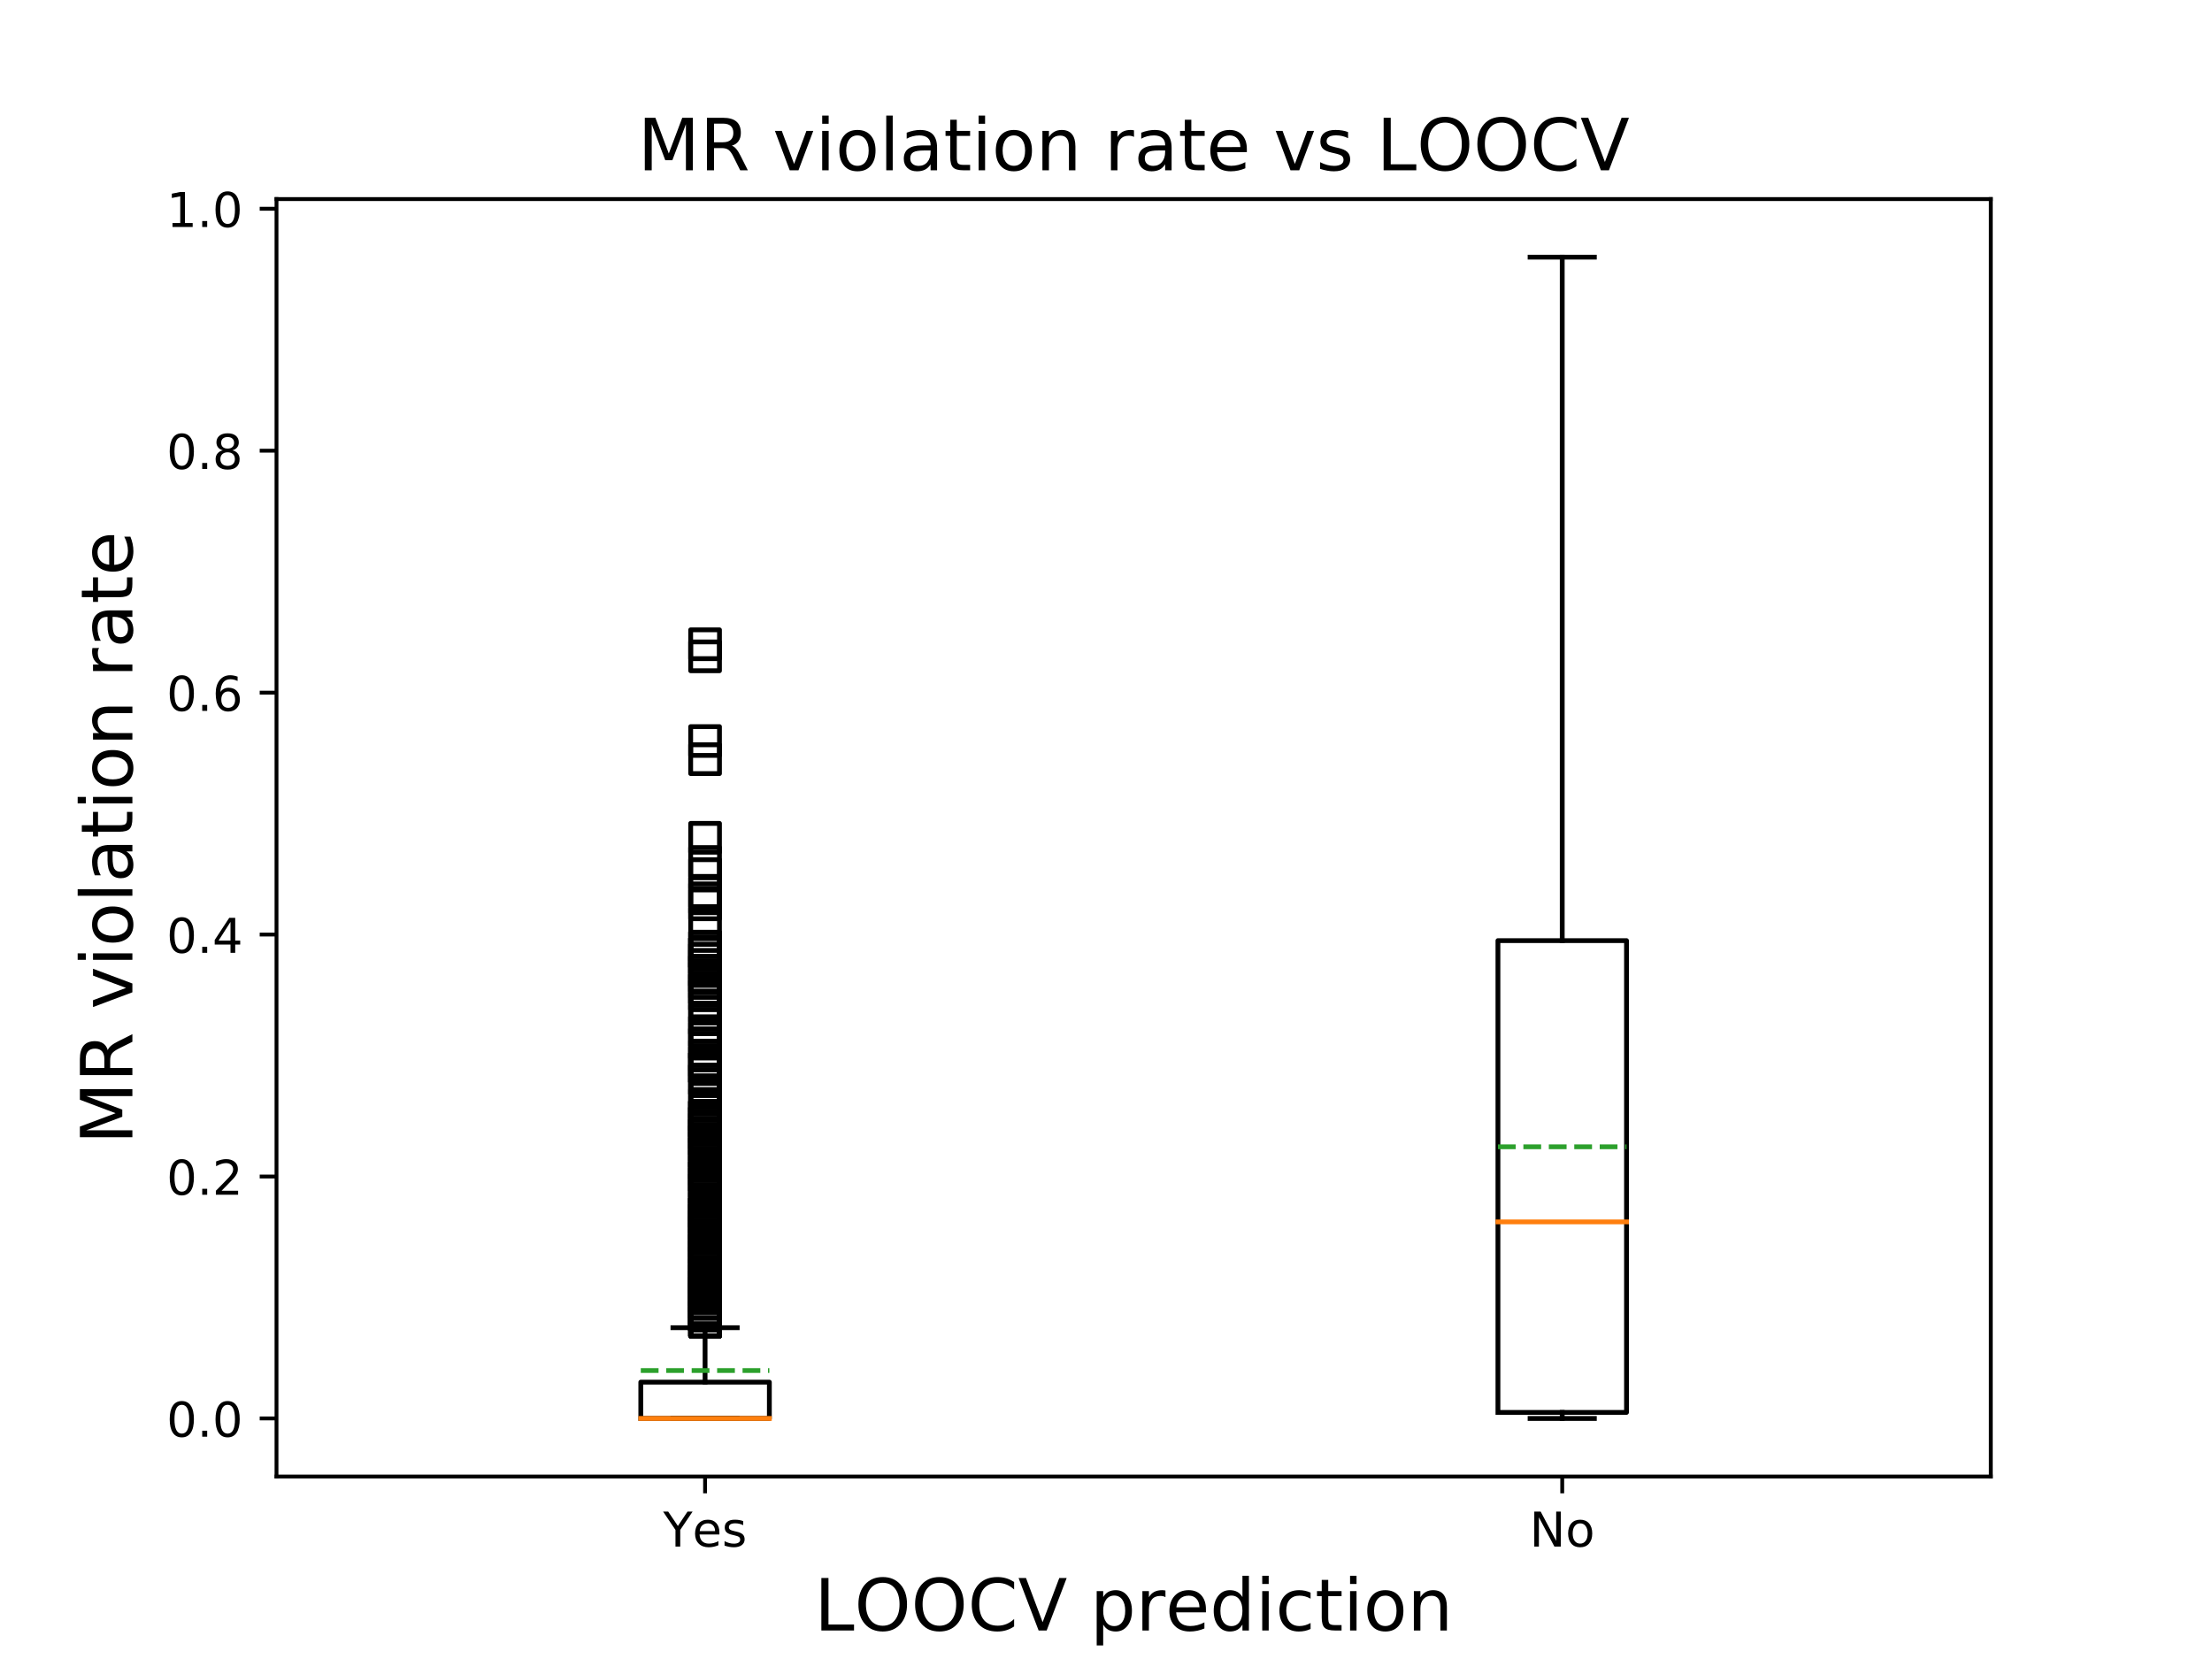 <?xml version="1.0" encoding="utf-8" standalone="no"?>
<!DOCTYPE svg PUBLIC "-//W3C//DTD SVG 1.1//EN"
  "http://www.w3.org/Graphics/SVG/1.1/DTD/svg11.dtd">
<!-- Created with matplotlib (https://matplotlib.org/) -->
<svg height="345.6pt" version="1.1" viewBox="0 0 460.8 345.6" width="460.8pt" xmlns="http://www.w3.org/2000/svg" xmlns:xlink="http://www.w3.org/1999/xlink">
 <defs>
  <style type="text/css">
*{stroke-linecap:butt;stroke-linejoin:round;}
  </style>
 </defs>
 <g id="figure_1">
  <g id="patch_1">
   <path d="M 0 345.6 
L 460.8 345.6 
L 460.8 0 
L 0 0 
z
" style="fill:#ffffff;"/>
  </g>
  <g id="axes_1">
   <g id="patch_2">
    <path d="M 57.6 307.584 
L 414.72 307.584 
L 414.72 41.472 
L 57.6 41.472 
z
" style="fill:#ffffff;"/>
   </g>
   <g id="matplotlib.axis_1">
    <g id="xtick_1">
     <g id="line2d_1">
      <defs>
       <path d="M 0 0 
L 0 3.5 
" id="m7277233dd2" style="stroke:#000000;stroke-width:0.8;"/>
      </defs>
      <g>
       <use style="stroke:#000000;stroke-width:0.8;" x="146.88" xlink:href="#m7277233dd2" y="307.584"/>
      </g>
     </g>
     <g id="text_1">
      <!-- Yes -->
      <defs>
       <path d="M -0.203 72.906 
L 10.406 72.906 
L 30.609 42.922 
L 50.688 72.906 
L 61.281 72.906 
L 35.5 34.719 
L 35.5 0 
L 25.594 0 
L 25.594 34.719 
z
" id="DejaVuSans-89"/>
       <path d="M 56.203 29.594 
L 56.203 25.203 
L 14.891 25.203 
Q 15.484 15.922 20.484 11.062 
Q 25.484 6.203 34.422 6.203 
Q 39.594 6.203 44.453 7.469 
Q 49.312 8.734 54.109 11.281 
L 54.109 2.781 
Q 49.266 0.734 44.188 -0.344 
Q 39.109 -1.422 33.891 -1.422 
Q 20.797 -1.422 13.156 6.188 
Q 5.516 13.812 5.516 26.812 
Q 5.516 40.234 12.766 48.109 
Q 20.016 56 32.328 56 
Q 43.359 56 49.781 48.891 
Q 56.203 41.797 56.203 29.594 
z
M 47.219 32.234 
Q 47.125 39.594 43.094 43.984 
Q 39.062 48.391 32.422 48.391 
Q 24.906 48.391 20.391 44.141 
Q 15.875 39.891 15.188 32.172 
z
" id="DejaVuSans-101"/>
       <path d="M 44.281 53.078 
L 44.281 44.578 
Q 40.484 46.531 36.375 47.5 
Q 32.281 48.484 27.875 48.484 
Q 21.188 48.484 17.844 46.438 
Q 14.5 44.391 14.5 40.281 
Q 14.5 37.156 16.891 35.375 
Q 19.281 33.594 26.516 31.984 
L 29.594 31.297 
Q 39.156 29.25 43.188 25.516 
Q 47.219 21.781 47.219 15.094 
Q 47.219 7.469 41.188 3.016 
Q 35.156 -1.422 24.609 -1.422 
Q 20.219 -1.422 15.453 -0.562 
Q 10.688 0.297 5.422 2 
L 5.422 11.281 
Q 10.406 8.688 15.234 7.391 
Q 20.062 6.109 24.812 6.109 
Q 31.156 6.109 34.562 8.281 
Q 37.984 10.453 37.984 14.406 
Q 37.984 18.062 35.516 20.016 
Q 33.062 21.969 24.703 23.781 
L 21.578 24.516 
Q 13.234 26.266 9.516 29.906 
Q 5.812 33.547 5.812 39.891 
Q 5.812 47.609 11.281 51.797 
Q 16.75 56 26.812 56 
Q 31.781 56 36.172 55.266 
Q 40.578 54.547 44.281 53.078 
z
" id="DejaVuSans-115"/>
      </defs>
      <g transform="translate(138.155 322.182)scale(0.1 -0.1)">
       <use xlink:href="#DejaVuSans-89"/>
       <use x="60.881" xlink:href="#DejaVuSans-101"/>
       <use x="122.404" xlink:href="#DejaVuSans-115"/>
      </g>
     </g>
    </g>
    <g id="xtick_2">
     <g id="line2d_2">
      <g>
       <use style="stroke:#000000;stroke-width:0.8;" x="325.44" xlink:href="#m7277233dd2" y="307.584"/>
      </g>
     </g>
     <g id="text_2">
      <!-- No -->
      <defs>
       <path d="M 9.812 72.906 
L 23.094 72.906 
L 55.422 11.922 
L 55.422 72.906 
L 64.984 72.906 
L 64.984 0 
L 51.703 0 
L 19.391 60.984 
L 19.391 0 
L 9.812 0 
z
" id="DejaVuSans-78"/>
       <path d="M 30.609 48.391 
Q 23.391 48.391 19.188 42.75 
Q 14.984 37.109 14.984 27.297 
Q 14.984 17.484 19.156 11.844 
Q 23.344 6.203 30.609 6.203 
Q 37.797 6.203 41.984 11.859 
Q 46.188 17.531 46.188 27.297 
Q 46.188 37.016 41.984 42.703 
Q 37.797 48.391 30.609 48.391 
z
M 30.609 56 
Q 42.328 56 49.016 48.375 
Q 55.719 40.766 55.719 27.297 
Q 55.719 13.875 49.016 6.219 
Q 42.328 -1.422 30.609 -1.422 
Q 18.844 -1.422 12.172 6.219 
Q 5.516 13.875 5.516 27.297 
Q 5.516 40.766 12.172 48.375 
Q 18.844 56 30.609 56 
z
" id="DejaVuSans-111"/>
      </defs>
      <g transform="translate(318.64 322.182)scale(0.1 -0.1)">
       <use xlink:href="#DejaVuSans-78"/>
       <use x="74.805" xlink:href="#DejaVuSans-111"/>
      </g>
     </g>
    </g>
    <g id="text_3">
     <!-- LOOCV prediction -->
     <defs>
      <path d="M 9.812 72.906 
L 19.672 72.906 
L 19.672 8.297 
L 55.172 8.297 
L 55.172 0 
L 9.812 0 
z
" id="DejaVuSans-76"/>
      <path d="M 39.406 66.219 
Q 28.656 66.219 22.328 58.203 
Q 16.016 50.203 16.016 36.375 
Q 16.016 22.609 22.328 14.594 
Q 28.656 6.594 39.406 6.594 
Q 50.141 6.594 56.422 14.594 
Q 62.703 22.609 62.703 36.375 
Q 62.703 50.203 56.422 58.203 
Q 50.141 66.219 39.406 66.219 
z
M 39.406 74.219 
Q 54.734 74.219 63.906 63.938 
Q 73.094 53.656 73.094 36.375 
Q 73.094 19.141 63.906 8.859 
Q 54.734 -1.422 39.406 -1.422 
Q 24.031 -1.422 14.812 8.828 
Q 5.609 19.094 5.609 36.375 
Q 5.609 53.656 14.812 63.938 
Q 24.031 74.219 39.406 74.219 
z
" id="DejaVuSans-79"/>
      <path d="M 64.406 67.281 
L 64.406 56.891 
Q 59.422 61.531 53.781 63.812 
Q 48.141 66.109 41.797 66.109 
Q 29.297 66.109 22.656 58.469 
Q 16.016 50.828 16.016 36.375 
Q 16.016 21.969 22.656 14.328 
Q 29.297 6.688 41.797 6.688 
Q 48.141 6.688 53.781 8.984 
Q 59.422 11.281 64.406 15.922 
L 64.406 5.609 
Q 59.234 2.094 53.438 0.328 
Q 47.656 -1.422 41.219 -1.422 
Q 24.656 -1.422 15.125 8.703 
Q 5.609 18.844 5.609 36.375 
Q 5.609 53.953 15.125 64.078 
Q 24.656 74.219 41.219 74.219 
Q 47.75 74.219 53.531 72.484 
Q 59.328 70.75 64.406 67.281 
z
" id="DejaVuSans-67"/>
      <path d="M 28.609 0 
L 0.781 72.906 
L 11.078 72.906 
L 34.188 11.531 
L 57.328 72.906 
L 67.578 72.906 
L 39.797 0 
z
" id="DejaVuSans-86"/>
      <path id="DejaVuSans-32"/>
      <path d="M 18.109 8.203 
L 18.109 -20.797 
L 9.078 -20.797 
L 9.078 54.688 
L 18.109 54.688 
L 18.109 46.391 
Q 20.953 51.266 25.266 53.625 
Q 29.594 56 35.594 56 
Q 45.562 56 51.781 48.094 
Q 58.016 40.188 58.016 27.297 
Q 58.016 14.406 51.781 6.484 
Q 45.562 -1.422 35.594 -1.422 
Q 29.594 -1.422 25.266 0.953 
Q 20.953 3.328 18.109 8.203 
z
M 48.688 27.297 
Q 48.688 37.203 44.609 42.844 
Q 40.531 48.484 33.406 48.484 
Q 26.266 48.484 22.188 42.844 
Q 18.109 37.203 18.109 27.297 
Q 18.109 17.391 22.188 11.75 
Q 26.266 6.109 33.406 6.109 
Q 40.531 6.109 44.609 11.75 
Q 48.688 17.391 48.688 27.297 
z
" id="DejaVuSans-112"/>
      <path d="M 41.109 46.297 
Q 39.594 47.172 37.812 47.578 
Q 36.031 48 33.891 48 
Q 26.266 48 22.188 43.047 
Q 18.109 38.094 18.109 28.812 
L 18.109 0 
L 9.078 0 
L 9.078 54.688 
L 18.109 54.688 
L 18.109 46.188 
Q 20.953 51.172 25.484 53.578 
Q 30.031 56 36.531 56 
Q 37.453 56 38.578 55.875 
Q 39.703 55.766 41.062 55.516 
z
" id="DejaVuSans-114"/>
      <path d="M 45.406 46.391 
L 45.406 75.984 
L 54.391 75.984 
L 54.391 0 
L 45.406 0 
L 45.406 8.203 
Q 42.578 3.328 38.25 0.953 
Q 33.938 -1.422 27.875 -1.422 
Q 17.969 -1.422 11.734 6.484 
Q 5.516 14.406 5.516 27.297 
Q 5.516 40.188 11.734 48.094 
Q 17.969 56 27.875 56 
Q 33.938 56 38.25 53.625 
Q 42.578 51.266 45.406 46.391 
z
M 14.797 27.297 
Q 14.797 17.391 18.875 11.75 
Q 22.953 6.109 30.078 6.109 
Q 37.203 6.109 41.297 11.75 
Q 45.406 17.391 45.406 27.297 
Q 45.406 37.203 41.297 42.844 
Q 37.203 48.484 30.078 48.484 
Q 22.953 48.484 18.875 42.844 
Q 14.797 37.203 14.797 27.297 
z
" id="DejaVuSans-100"/>
      <path d="M 9.422 54.688 
L 18.406 54.688 
L 18.406 0 
L 9.422 0 
z
M 9.422 75.984 
L 18.406 75.984 
L 18.406 64.594 
L 9.422 64.594 
z
" id="DejaVuSans-105"/>
      <path d="M 48.781 52.594 
L 48.781 44.188 
Q 44.969 46.297 41.141 47.344 
Q 37.312 48.391 33.406 48.391 
Q 24.656 48.391 19.812 42.844 
Q 14.984 37.312 14.984 27.297 
Q 14.984 17.281 19.812 11.734 
Q 24.656 6.203 33.406 6.203 
Q 37.312 6.203 41.141 7.25 
Q 44.969 8.297 48.781 10.406 
L 48.781 2.094 
Q 45.016 0.344 40.984 -0.531 
Q 36.969 -1.422 32.422 -1.422 
Q 20.062 -1.422 12.781 6.344 
Q 5.516 14.109 5.516 27.297 
Q 5.516 40.672 12.859 48.328 
Q 20.219 56 33.016 56 
Q 37.156 56 41.109 55.141 
Q 45.062 54.297 48.781 52.594 
z
" id="DejaVuSans-99"/>
      <path d="M 18.312 70.219 
L 18.312 54.688 
L 36.812 54.688 
L 36.812 47.703 
L 18.312 47.703 
L 18.312 18.016 
Q 18.312 11.328 20.141 9.422 
Q 21.969 7.516 27.594 7.516 
L 36.812 7.516 
L 36.812 0 
L 27.594 0 
Q 17.188 0 13.234 3.875 
Q 9.281 7.766 9.281 18.016 
L 9.281 47.703 
L 2.688 47.703 
L 2.688 54.688 
L 9.281 54.688 
L 9.281 70.219 
z
" id="DejaVuSans-116"/>
      <path d="M 54.891 33.016 
L 54.891 0 
L 45.906 0 
L 45.906 32.719 
Q 45.906 40.484 42.875 44.328 
Q 39.844 48.188 33.797 48.188 
Q 26.516 48.188 22.312 43.547 
Q 18.109 38.922 18.109 30.906 
L 18.109 0 
L 9.078 0 
L 9.078 54.688 
L 18.109 54.688 
L 18.109 46.188 
Q 21.344 51.125 25.703 53.562 
Q 30.078 56 35.797 56 
Q 45.219 56 50.047 50.172 
Q 54.891 44.344 54.891 33.016 
z
" id="DejaVuSans-110"/>
     </defs>
     <g transform="translate(169.634 339.66)scale(0.15 -0.15)">
      <use xlink:href="#DejaVuSans-76"/>
      <use x="55.666" xlink:href="#DejaVuSans-79"/>
      <use x="134.377" xlink:href="#DejaVuSans-79"/>
      <use x="213.088" xlink:href="#DejaVuSans-67"/>
      <use x="282.912" xlink:href="#DejaVuSans-86"/>
      <use x="351.32" xlink:href="#DejaVuSans-32"/>
      <use x="383.107" xlink:href="#DejaVuSans-112"/>
      <use x="446.584" xlink:href="#DejaVuSans-114"/>
      <use x="487.666" xlink:href="#DejaVuSans-101"/>
      <use x="549.189" xlink:href="#DejaVuSans-100"/>
      <use x="612.666" xlink:href="#DejaVuSans-105"/>
      <use x="640.449" xlink:href="#DejaVuSans-99"/>
      <use x="695.43" xlink:href="#DejaVuSans-116"/>
      <use x="734.639" xlink:href="#DejaVuSans-105"/>
      <use x="762.422" xlink:href="#DejaVuSans-111"/>
      <use x="823.604" xlink:href="#DejaVuSans-110"/>
     </g>
    </g>
   </g>
   <g id="matplotlib.axis_2">
    <g id="ytick_1">
     <g id="line2d_3">
      <defs>
       <path d="M 0 0 
L -3.5 0 
" id="mb8fe41df4d" style="stroke:#000000;stroke-width:0.8;"/>
      </defs>
      <g>
       <use style="stroke:#000000;stroke-width:0.8;" x="57.6" xlink:href="#mb8fe41df4d" y="295.488"/>
      </g>
     </g>
     <g id="text_4">
      <!-- 0.0 -->
      <defs>
       <path d="M 31.781 66.406 
Q 24.172 66.406 20.328 58.906 
Q 16.5 51.422 16.5 36.375 
Q 16.5 21.391 20.328 13.891 
Q 24.172 6.391 31.781 6.391 
Q 39.453 6.391 43.281 13.891 
Q 47.125 21.391 47.125 36.375 
Q 47.125 51.422 43.281 58.906 
Q 39.453 66.406 31.781 66.406 
z
M 31.781 74.219 
Q 44.047 74.219 50.516 64.516 
Q 56.984 54.828 56.984 36.375 
Q 56.984 17.969 50.516 8.266 
Q 44.047 -1.422 31.781 -1.422 
Q 19.531 -1.422 13.062 8.266 
Q 6.594 17.969 6.594 36.375 
Q 6.594 54.828 13.062 64.516 
Q 19.531 74.219 31.781 74.219 
z
" id="DejaVuSans-48"/>
       <path d="M 10.688 12.406 
L 21 12.406 
L 21 0 
L 10.688 0 
z
" id="DejaVuSans-46"/>
      </defs>
      <g transform="translate(34.697 299.287)scale(0.1 -0.1)">
       <use xlink:href="#DejaVuSans-48"/>
       <use x="63.623" xlink:href="#DejaVuSans-46"/>
       <use x="95.41" xlink:href="#DejaVuSans-48"/>
      </g>
     </g>
    </g>
    <g id="ytick_2">
     <g id="line2d_4">
      <g>
       <use style="stroke:#000000;stroke-width:0.8;" x="57.6" xlink:href="#mb8fe41df4d" y="245.088"/>
      </g>
     </g>
     <g id="text_5">
      <!-- 0.2 -->
      <defs>
       <path d="M 19.188 8.297 
L 53.609 8.297 
L 53.609 0 
L 7.328 0 
L 7.328 8.297 
Q 12.938 14.109 22.625 23.891 
Q 32.328 33.688 34.812 36.531 
Q 39.547 41.844 41.422 45.531 
Q 43.312 49.219 43.312 52.781 
Q 43.312 58.594 39.234 62.25 
Q 35.156 65.922 28.609 65.922 
Q 23.969 65.922 18.812 64.312 
Q 13.672 62.703 7.812 59.422 
L 7.812 69.391 
Q 13.766 71.781 18.938 73 
Q 24.125 74.219 28.422 74.219 
Q 39.75 74.219 46.484 68.547 
Q 53.219 62.891 53.219 53.422 
Q 53.219 48.922 51.531 44.891 
Q 49.859 40.875 45.406 35.406 
Q 44.188 33.984 37.641 27.219 
Q 31.109 20.453 19.188 8.297 
z
" id="DejaVuSans-50"/>
      </defs>
      <g transform="translate(34.697 248.887)scale(0.1 -0.1)">
       <use xlink:href="#DejaVuSans-48"/>
       <use x="63.623" xlink:href="#DejaVuSans-46"/>
       <use x="95.41" xlink:href="#DejaVuSans-50"/>
      </g>
     </g>
    </g>
    <g id="ytick_3">
     <g id="line2d_5">
      <g>
       <use style="stroke:#000000;stroke-width:0.8;" x="57.6" xlink:href="#mb8fe41df4d" y="194.688"/>
      </g>
     </g>
     <g id="text_6">
      <!-- 0.4 -->
      <defs>
       <path d="M 37.797 64.312 
L 12.891 25.391 
L 37.797 25.391 
z
M 35.203 72.906 
L 47.609 72.906 
L 47.609 25.391 
L 58.016 25.391 
L 58.016 17.188 
L 47.609 17.188 
L 47.609 0 
L 37.797 0 
L 37.797 17.188 
L 4.891 17.188 
L 4.891 26.703 
z
" id="DejaVuSans-52"/>
      </defs>
      <g transform="translate(34.697 198.487)scale(0.1 -0.1)">
       <use xlink:href="#DejaVuSans-48"/>
       <use x="63.623" xlink:href="#DejaVuSans-46"/>
       <use x="95.41" xlink:href="#DejaVuSans-52"/>
      </g>
     </g>
    </g>
    <g id="ytick_4">
     <g id="line2d_6">
      <g>
       <use style="stroke:#000000;stroke-width:0.8;" x="57.6" xlink:href="#mb8fe41df4d" y="144.288"/>
      </g>
     </g>
     <g id="text_7">
      <!-- 0.6 -->
      <defs>
       <path d="M 33.016 40.375 
Q 26.375 40.375 22.484 35.828 
Q 18.609 31.297 18.609 23.391 
Q 18.609 15.531 22.484 10.953 
Q 26.375 6.391 33.016 6.391 
Q 39.656 6.391 43.531 10.953 
Q 47.406 15.531 47.406 23.391 
Q 47.406 31.297 43.531 35.828 
Q 39.656 40.375 33.016 40.375 
z
M 52.594 71.297 
L 52.594 62.312 
Q 48.875 64.062 45.094 64.984 
Q 41.312 65.922 37.594 65.922 
Q 27.828 65.922 22.672 59.328 
Q 17.531 52.734 16.797 39.406 
Q 19.672 43.656 24.016 45.922 
Q 28.375 48.188 33.594 48.188 
Q 44.578 48.188 50.953 41.516 
Q 57.328 34.859 57.328 23.391 
Q 57.328 12.156 50.688 5.359 
Q 44.047 -1.422 33.016 -1.422 
Q 20.359 -1.422 13.672 8.266 
Q 6.984 17.969 6.984 36.375 
Q 6.984 53.656 15.188 63.938 
Q 23.391 74.219 37.203 74.219 
Q 40.922 74.219 44.703 73.484 
Q 48.484 72.75 52.594 71.297 
z
" id="DejaVuSans-54"/>
      </defs>
      <g transform="translate(34.697 148.087)scale(0.1 -0.1)">
       <use xlink:href="#DejaVuSans-48"/>
       <use x="63.623" xlink:href="#DejaVuSans-46"/>
       <use x="95.41" xlink:href="#DejaVuSans-54"/>
      </g>
     </g>
    </g>
    <g id="ytick_5">
     <g id="line2d_7">
      <g>
       <use style="stroke:#000000;stroke-width:0.8;" x="57.6" xlink:href="#mb8fe41df4d" y="93.888"/>
      </g>
     </g>
     <g id="text_8">
      <!-- 0.8 -->
      <defs>
       <path d="M 31.781 34.625 
Q 24.75 34.625 20.719 30.859 
Q 16.703 27.094 16.703 20.516 
Q 16.703 13.922 20.719 10.156 
Q 24.75 6.391 31.781 6.391 
Q 38.812 6.391 42.859 10.172 
Q 46.922 13.969 46.922 20.516 
Q 46.922 27.094 42.891 30.859 
Q 38.875 34.625 31.781 34.625 
z
M 21.922 38.812 
Q 15.578 40.375 12.031 44.719 
Q 8.5 49.078 8.5 55.328 
Q 8.5 64.062 14.719 69.141 
Q 20.953 74.219 31.781 74.219 
Q 42.672 74.219 48.875 69.141 
Q 55.078 64.062 55.078 55.328 
Q 55.078 49.078 51.531 44.719 
Q 48 40.375 41.703 38.812 
Q 48.828 37.156 52.797 32.312 
Q 56.781 27.484 56.781 20.516 
Q 56.781 9.906 50.312 4.234 
Q 43.844 -1.422 31.781 -1.422 
Q 19.734 -1.422 13.25 4.234 
Q 6.781 9.906 6.781 20.516 
Q 6.781 27.484 10.781 32.312 
Q 14.797 37.156 21.922 38.812 
z
M 18.312 54.391 
Q 18.312 48.734 21.844 45.562 
Q 25.391 42.391 31.781 42.391 
Q 38.141 42.391 41.719 45.562 
Q 45.312 48.734 45.312 54.391 
Q 45.312 60.062 41.719 63.234 
Q 38.141 66.406 31.781 66.406 
Q 25.391 66.406 21.844 63.234 
Q 18.312 60.062 18.312 54.391 
z
" id="DejaVuSans-56"/>
      </defs>
      <g transform="translate(34.697 97.687)scale(0.1 -0.1)">
       <use xlink:href="#DejaVuSans-48"/>
       <use x="63.623" xlink:href="#DejaVuSans-46"/>
       <use x="95.41" xlink:href="#DejaVuSans-56"/>
      </g>
     </g>
    </g>
    <g id="ytick_6">
     <g id="line2d_8">
      <g>
       <use style="stroke:#000000;stroke-width:0.8;" x="57.6" xlink:href="#mb8fe41df4d" y="43.488"/>
      </g>
     </g>
     <g id="text_9">
      <!-- 1.0 -->
      <defs>
       <path d="M 12.406 8.297 
L 28.516 8.297 
L 28.516 63.922 
L 10.984 60.406 
L 10.984 69.391 
L 28.422 72.906 
L 38.281 72.906 
L 38.281 8.297 
L 54.391 8.297 
L 54.391 0 
L 12.406 0 
z
" id="DejaVuSans-49"/>
      </defs>
      <g transform="translate(34.697 47.287)scale(0.1 -0.1)">
       <use xlink:href="#DejaVuSans-49"/>
       <use x="63.623" xlink:href="#DejaVuSans-46"/>
       <use x="95.41" xlink:href="#DejaVuSans-48"/>
      </g>
     </g>
    </g>
    <g id="text_10">
     <!-- MR violation rate -->
     <defs>
      <path d="M 9.812 72.906 
L 24.516 72.906 
L 43.109 23.297 
L 61.812 72.906 
L 76.516 72.906 
L 76.516 0 
L 66.891 0 
L 66.891 64.016 
L 48.094 14.016 
L 38.188 14.016 
L 19.391 64.016 
L 19.391 0 
L 9.812 0 
z
" id="DejaVuSans-77"/>
      <path d="M 44.391 34.188 
Q 47.562 33.109 50.562 29.594 
Q 53.562 26.078 56.594 19.922 
L 66.609 0 
L 56 0 
L 46.688 18.703 
Q 43.062 26.031 39.672 28.422 
Q 36.281 30.812 30.422 30.812 
L 19.672 30.812 
L 19.672 0 
L 9.812 0 
L 9.812 72.906 
L 32.078 72.906 
Q 44.578 72.906 50.734 67.672 
Q 56.891 62.453 56.891 51.906 
Q 56.891 45.016 53.688 40.469 
Q 50.484 35.938 44.391 34.188 
z
M 19.672 64.797 
L 19.672 38.922 
L 32.078 38.922 
Q 39.203 38.922 42.844 42.219 
Q 46.484 45.516 46.484 51.906 
Q 46.484 58.297 42.844 61.547 
Q 39.203 64.797 32.078 64.797 
z
" id="DejaVuSans-82"/>
      <path d="M 2.984 54.688 
L 12.5 54.688 
L 29.594 8.797 
L 46.688 54.688 
L 56.203 54.688 
L 35.688 0 
L 23.484 0 
z
" id="DejaVuSans-118"/>
      <path d="M 9.422 75.984 
L 18.406 75.984 
L 18.406 0 
L 9.422 0 
z
" id="DejaVuSans-108"/>
      <path d="M 34.281 27.484 
Q 23.391 27.484 19.188 25 
Q 14.984 22.516 14.984 16.5 
Q 14.984 11.719 18.141 8.906 
Q 21.297 6.109 26.703 6.109 
Q 34.188 6.109 38.703 11.406 
Q 43.219 16.703 43.219 25.484 
L 43.219 27.484 
z
M 52.203 31.203 
L 52.203 0 
L 43.219 0 
L 43.219 8.297 
Q 40.141 3.328 35.547 0.953 
Q 30.953 -1.422 24.312 -1.422 
Q 15.922 -1.422 10.953 3.297 
Q 6 8.016 6 15.922 
Q 6 25.141 12.172 29.828 
Q 18.359 34.516 30.609 34.516 
L 43.219 34.516 
L 43.219 35.406 
Q 43.219 41.609 39.141 45 
Q 35.062 48.391 27.688 48.391 
Q 23 48.391 18.547 47.266 
Q 14.109 46.141 10.016 43.891 
L 10.016 52.203 
Q 14.938 54.109 19.578 55.047 
Q 24.219 56 28.609 56 
Q 40.484 56 46.344 49.844 
Q 52.203 43.703 52.203 31.203 
z
" id="DejaVuSans-97"/>
     </defs>
     <g transform="translate(27.577 238.369)rotate(-90)scale(0.15 -0.15)">
      <use xlink:href="#DejaVuSans-77"/>
      <use x="86.279" xlink:href="#DejaVuSans-82"/>
      <use x="155.762" xlink:href="#DejaVuSans-32"/>
      <use x="187.549" xlink:href="#DejaVuSans-118"/>
      <use x="246.729" xlink:href="#DejaVuSans-105"/>
      <use x="274.512" xlink:href="#DejaVuSans-111"/>
      <use x="335.693" xlink:href="#DejaVuSans-108"/>
      <use x="363.477" xlink:href="#DejaVuSans-97"/>
      <use x="424.756" xlink:href="#DejaVuSans-116"/>
      <use x="463.965" xlink:href="#DejaVuSans-105"/>
      <use x="491.748" xlink:href="#DejaVuSans-111"/>
      <use x="552.93" xlink:href="#DejaVuSans-110"/>
      <use x="616.309" xlink:href="#DejaVuSans-32"/>
      <use x="648.096" xlink:href="#DejaVuSans-114"/>
      <use x="689.209" xlink:href="#DejaVuSans-97"/>
      <use x="750.488" xlink:href="#DejaVuSans-116"/>
      <use x="789.697" xlink:href="#DejaVuSans-101"/>
     </g>
    </g>
   </g>
   <g id="line2d_9">
    <path clip-path="url(#p05e3b615fd)" d="M 133.488 295.488 
L 160.272 295.488 
L 160.272 287.928 
L 133.488 287.928 
L 133.488 295.488 
" style="fill:none;stroke:#000000;stroke-linecap:square;"/>
   </g>
   <g id="line2d_10">
    <path clip-path="url(#p05e3b615fd)" d="M 146.88 295.488 
L 146.88 295.488 
" style="fill:none;stroke:#000000;stroke-linecap:square;"/>
   </g>
   <g id="line2d_11">
    <path clip-path="url(#p05e3b615fd)" d="M 146.88 287.928 
L 146.88 276.588 
" style="fill:none;stroke:#000000;stroke-linecap:square;"/>
   </g>
   <g id="line2d_12">
    <path clip-path="url(#p05e3b615fd)" d="M 140.184 295.488 
L 153.576 295.488 
" style="fill:none;stroke:#000000;stroke-linecap:square;"/>
   </g>
   <g id="line2d_13">
    <path clip-path="url(#p05e3b615fd)" d="M 140.184 276.588 
L 153.576 276.588 
" style="fill:none;stroke:#000000;stroke-linecap:square;"/>
   </g>
   <g id="line2d_14">
    <defs>
     <path d="M -3 3 
L 3 3 
L 3 -3 
L -3 -3 
z
" id="m25a84c36ea" style="stroke:#000000;stroke-linejoin:miter;"/>
    </defs>
    <g clip-path="url(#p05e3b615fd)">
     <use style="fill-opacity:0;stroke:#000000;stroke-linejoin:miter;" x="146.88" xlink:href="#m25a84c36ea" y="221.148"/>
     <use style="fill-opacity:0;stroke:#000000;stroke-linejoin:miter;" x="146.88" xlink:href="#m25a84c36ea" y="198.468"/>
     <use style="fill-opacity:0;stroke:#000000;stroke-linejoin:miter;" x="146.88" xlink:href="#m25a84c36ea" y="252.648"/>
     <use style="fill-opacity:0;stroke:#000000;stroke-linejoin:miter;" x="146.88" xlink:href="#m25a84c36ea" y="242.568"/>
     <use style="fill-opacity:0;stroke:#000000;stroke-linejoin:miter;" x="146.88" xlink:href="#m25a84c36ea" y="238.788"/>
     <use style="fill-opacity:0;stroke:#000000;stroke-linejoin:miter;" x="146.88" xlink:href="#m25a84c36ea" y="275.328"/>
     <use style="fill-opacity:0;stroke:#000000;stroke-linejoin:miter;" x="146.88" xlink:href="#m25a84c36ea" y="232.488"/>
     <use style="fill-opacity:0;stroke:#000000;stroke-linejoin:miter;" x="146.88" xlink:href="#m25a84c36ea" y="154.368"/>
     <use style="fill-opacity:0;stroke:#000000;stroke-linejoin:miter;" x="146.88" xlink:href="#m25a84c36ea" y="238.788"/>
     <use style="fill-opacity:0;stroke:#000000;stroke-linejoin:miter;" x="146.88" xlink:href="#m25a84c36ea" y="265.248"/>
     <use style="fill-opacity:0;stroke:#000000;stroke-linejoin:miter;" x="146.88" xlink:href="#m25a84c36ea" y="227.448"/>
     <use style="fill-opacity:0;stroke:#000000;stroke-linejoin:miter;" x="146.88" xlink:href="#m25a84c36ea" y="252.648"/>
     <use style="fill-opacity:0;stroke:#000000;stroke-linejoin:miter;" x="146.88" xlink:href="#m25a84c36ea" y="198.468"/>
     <use style="fill-opacity:0;stroke:#000000;stroke-linejoin:miter;" x="146.88" xlink:href="#m25a84c36ea" y="245.088"/>
     <use style="fill-opacity:0;stroke:#000000;stroke-linejoin:miter;" x="146.88" xlink:href="#m25a84c36ea" y="261.468"/>
     <use style="fill-opacity:0;stroke:#000000;stroke-linejoin:miter;" x="146.88" xlink:href="#m25a84c36ea" y="256.428"/>
     <use style="fill-opacity:0;stroke:#000000;stroke-linejoin:miter;" x="146.88" xlink:href="#m25a84c36ea" y="229.968"/>
     <use style="fill-opacity:0;stroke:#000000;stroke-linejoin:miter;" x="146.88" xlink:href="#m25a84c36ea" y="270.288"/>
     <use style="fill-opacity:0;stroke:#000000;stroke-linejoin:miter;" x="146.88" xlink:href="#m25a84c36ea" y="136.728"/>
     <use style="fill-opacity:0;stroke:#000000;stroke-linejoin:miter;" x="146.88" xlink:href="#m25a84c36ea" y="262.728"/>
     <use style="fill-opacity:0;stroke:#000000;stroke-linejoin:miter;" x="146.88" xlink:href="#m25a84c36ea" y="271.548"/>
     <use style="fill-opacity:0;stroke:#000000;stroke-linejoin:miter;" x="146.88" xlink:href="#m25a84c36ea" y="206.028"/>
     <use style="fill-opacity:0;stroke:#000000;stroke-linejoin:miter;" x="146.88" xlink:href="#m25a84c36ea" y="240.048"/>
     <use style="fill-opacity:0;stroke:#000000;stroke-linejoin:miter;" x="146.88" xlink:href="#m25a84c36ea" y="266.508"/>
     <use style="fill-opacity:0;stroke:#000000;stroke-linejoin:miter;" x="146.88" xlink:href="#m25a84c36ea" y="221.148"/>
     <use style="fill-opacity:0;stroke:#000000;stroke-linejoin:miter;" x="146.88" xlink:href="#m25a84c36ea" y="232.488"/>
     <use style="fill-opacity:0;stroke:#000000;stroke-linejoin:miter;" x="146.88" xlink:href="#m25a84c36ea" y="233.748"/>
     <use style="fill-opacity:0;stroke:#000000;stroke-linejoin:miter;" x="146.88" xlink:href="#m25a84c36ea" y="272.808"/>
     <use style="fill-opacity:0;stroke:#000000;stroke-linejoin:miter;" x="146.88" xlink:href="#m25a84c36ea" y="219.888"/>
     <use style="fill-opacity:0;stroke:#000000;stroke-linejoin:miter;" x="146.88" xlink:href="#m25a84c36ea" y="188.388"/>
     <use style="fill-opacity:0;stroke:#000000;stroke-linejoin:miter;" x="146.88" xlink:href="#m25a84c36ea" y="275.328"/>
     <use style="fill-opacity:0;stroke:#000000;stroke-linejoin:miter;" x="146.88" xlink:href="#m25a84c36ea" y="245.088"/>
     <use style="fill-opacity:0;stroke:#000000;stroke-linejoin:miter;" x="146.88" xlink:href="#m25a84c36ea" y="158.148"/>
     <use style="fill-opacity:0;stroke:#000000;stroke-linejoin:miter;" x="146.88" xlink:href="#m25a84c36ea" y="187.128"/>
     <use style="fill-opacity:0;stroke:#000000;stroke-linejoin:miter;" x="146.88" xlink:href="#m25a84c36ea" y="224.928"/>
     <use style="fill-opacity:0;stroke:#000000;stroke-linejoin:miter;" x="146.88" xlink:href="#m25a84c36ea" y="265.248"/>
     <use style="fill-opacity:0;stroke:#000000;stroke-linejoin:miter;" x="146.88" xlink:href="#m25a84c36ea" y="214.848"/>
     <use style="fill-opacity:0;stroke:#000000;stroke-linejoin:miter;" x="146.88" xlink:href="#m25a84c36ea" y="258.948"/>
     <use style="fill-opacity:0;stroke:#000000;stroke-linejoin:miter;" x="146.88" xlink:href="#m25a84c36ea" y="266.508"/>
     <use style="fill-opacity:0;stroke:#000000;stroke-linejoin:miter;" x="146.88" xlink:href="#m25a84c36ea" y="236.268"/>
     <use style="fill-opacity:0;stroke:#000000;stroke-linejoin:miter;" x="146.88" xlink:href="#m25a84c36ea" y="256.428"/>
     <use style="fill-opacity:0;stroke:#000000;stroke-linejoin:miter;" x="146.88" xlink:href="#m25a84c36ea" y="257.688"/>
     <use style="fill-opacity:0;stroke:#000000;stroke-linejoin:miter;" x="146.88" xlink:href="#m25a84c36ea" y="212.328"/>
     <use style="fill-opacity:0;stroke:#000000;stroke-linejoin:miter;" x="146.88" xlink:href="#m25a84c36ea" y="252.648"/>
     <use style="fill-opacity:0;stroke:#000000;stroke-linejoin:miter;" x="146.88" xlink:href="#m25a84c36ea" y="270.288"/>
     <use style="fill-opacity:0;stroke:#000000;stroke-linejoin:miter;" x="146.88" xlink:href="#m25a84c36ea" y="262.728"/>
     <use style="fill-opacity:0;stroke:#000000;stroke-linejoin:miter;" x="146.88" xlink:href="#m25a84c36ea" y="274.068"/>
     <use style="fill-opacity:0;stroke:#000000;stroke-linejoin:miter;" x="146.88" xlink:href="#m25a84c36ea" y="240.048"/>
     <use style="fill-opacity:0;stroke:#000000;stroke-linejoin:miter;" x="146.88" xlink:href="#m25a84c36ea" y="275.328"/>
     <use style="fill-opacity:0;stroke:#000000;stroke-linejoin:miter;" x="146.88" xlink:href="#m25a84c36ea" y="258.948"/>
     <use style="fill-opacity:0;stroke:#000000;stroke-linejoin:miter;" x="146.88" xlink:href="#m25a84c36ea" y="199.728"/>
     <use style="fill-opacity:0;stroke:#000000;stroke-linejoin:miter;" x="146.88" xlink:href="#m25a84c36ea" y="246.348"/>
     <use style="fill-opacity:0;stroke:#000000;stroke-linejoin:miter;" x="146.88" xlink:href="#m25a84c36ea" y="267.768"/>
     <use style="fill-opacity:0;stroke:#000000;stroke-linejoin:miter;" x="146.88" xlink:href="#m25a84c36ea" y="260.208"/>
     <use style="fill-opacity:0;stroke:#000000;stroke-linejoin:miter;" x="146.88" xlink:href="#m25a84c36ea" y="262.728"/>
     <use style="fill-opacity:0;stroke:#000000;stroke-linejoin:miter;" x="146.88" xlink:href="#m25a84c36ea" y="235.008"/>
     <use style="fill-opacity:0;stroke:#000000;stroke-linejoin:miter;" x="146.88" xlink:href="#m25a84c36ea" y="266.508"/>
     <use style="fill-opacity:0;stroke:#000000;stroke-linejoin:miter;" x="146.88" xlink:href="#m25a84c36ea" y="242.568"/>
     <use style="fill-opacity:0;stroke:#000000;stroke-linejoin:miter;" x="146.88" xlink:href="#m25a84c36ea" y="224.928"/>
     <use style="fill-opacity:0;stroke:#000000;stroke-linejoin:miter;" x="146.88" xlink:href="#m25a84c36ea" y="257.688"/>
     <use style="fill-opacity:0;stroke:#000000;stroke-linejoin:miter;" x="146.88" xlink:href="#m25a84c36ea" y="203.508"/>
     <use style="fill-opacity:0;stroke:#000000;stroke-linejoin:miter;" x="146.88" xlink:href="#m25a84c36ea" y="246.348"/>
     <use style="fill-opacity:0;stroke:#000000;stroke-linejoin:miter;" x="146.88" xlink:href="#m25a84c36ea" y="260.208"/>
     <use style="fill-opacity:0;stroke:#000000;stroke-linejoin:miter;" x="146.88" xlink:href="#m25a84c36ea" y="271.548"/>
     <use style="fill-opacity:0;stroke:#000000;stroke-linejoin:miter;" x="146.88" xlink:href="#m25a84c36ea" y="237.528"/>
     <use style="fill-opacity:0;stroke:#000000;stroke-linejoin:miter;" x="146.88" xlink:href="#m25a84c36ea" y="248.868"/>
     <use style="fill-opacity:0;stroke:#000000;stroke-linejoin:miter;" x="146.88" xlink:href="#m25a84c36ea" y="245.088"/>
     <use style="fill-opacity:0;stroke:#000000;stroke-linejoin:miter;" x="146.88" xlink:href="#m25a84c36ea" y="267.768"/>
     <use style="fill-opacity:0;stroke:#000000;stroke-linejoin:miter;" x="146.88" xlink:href="#m25a84c36ea" y="207.288"/>
     <use style="fill-opacity:0;stroke:#000000;stroke-linejoin:miter;" x="146.88" xlink:href="#m25a84c36ea" y="270.288"/>
     <use style="fill-opacity:0;stroke:#000000;stroke-linejoin:miter;" x="146.88" xlink:href="#m25a84c36ea" y="266.508"/>
     <use style="fill-opacity:0;stroke:#000000;stroke-linejoin:miter;" x="146.88" xlink:href="#m25a84c36ea" y="192.168"/>
     <use style="fill-opacity:0;stroke:#000000;stroke-linejoin:miter;" x="146.88" xlink:href="#m25a84c36ea" y="265.248"/>
     <use style="fill-opacity:0;stroke:#000000;stroke-linejoin:miter;" x="146.88" xlink:href="#m25a84c36ea" y="222.408"/>
     <use style="fill-opacity:0;stroke:#000000;stroke-linejoin:miter;" x="146.88" xlink:href="#m25a84c36ea" y="267.768"/>
     <use style="fill-opacity:0;stroke:#000000;stroke-linejoin:miter;" x="146.88" xlink:href="#m25a84c36ea" y="245.088"/>
     <use style="fill-opacity:0;stroke:#000000;stroke-linejoin:miter;" x="146.88" xlink:href="#m25a84c36ea" y="260.208"/>
     <use style="fill-opacity:0;stroke:#000000;stroke-linejoin:miter;" x="146.88" xlink:href="#m25a84c36ea" y="270.288"/>
     <use style="fill-opacity:0;stroke:#000000;stroke-linejoin:miter;" x="146.88" xlink:href="#m25a84c36ea" y="204.768"/>
     <use style="fill-opacity:0;stroke:#000000;stroke-linejoin:miter;" x="146.88" xlink:href="#m25a84c36ea" y="269.028"/>
     <use style="fill-opacity:0;stroke:#000000;stroke-linejoin:miter;" x="146.88" xlink:href="#m25a84c36ea" y="232.488"/>
     <use style="fill-opacity:0;stroke:#000000;stroke-linejoin:miter;" x="146.88" xlink:href="#m25a84c36ea" y="198.468"/>
     <use style="fill-opacity:0;stroke:#000000;stroke-linejoin:miter;" x="146.88" xlink:href="#m25a84c36ea" y="185.868"/>
     <use style="fill-opacity:0;stroke:#000000;stroke-linejoin:miter;" x="146.88" xlink:href="#m25a84c36ea" y="274.068"/>
     <use style="fill-opacity:0;stroke:#000000;stroke-linejoin:miter;" x="146.88" xlink:href="#m25a84c36ea" y="224.928"/>
     <use style="fill-opacity:0;stroke:#000000;stroke-linejoin:miter;" x="146.88" xlink:href="#m25a84c36ea" y="235.008"/>
     <use style="fill-opacity:0;stroke:#000000;stroke-linejoin:miter;" x="146.88" xlink:href="#m25a84c36ea" y="248.868"/>
     <use style="fill-opacity:0;stroke:#000000;stroke-linejoin:miter;" x="146.88" xlink:href="#m25a84c36ea" y="247.608"/>
     <use style="fill-opacity:0;stroke:#000000;stroke-linejoin:miter;" x="146.88" xlink:href="#m25a84c36ea" y="252.648"/>
     <use style="fill-opacity:0;stroke:#000000;stroke-linejoin:miter;" x="146.88" xlink:href="#m25a84c36ea" y="272.808"/>
     <use style="fill-opacity:0;stroke:#000000;stroke-linejoin:miter;" x="146.88" xlink:href="#m25a84c36ea" y="272.808"/>
     <use style="fill-opacity:0;stroke:#000000;stroke-linejoin:miter;" x="146.88" xlink:href="#m25a84c36ea" y="260.208"/>
     <use style="fill-opacity:0;stroke:#000000;stroke-linejoin:miter;" x="146.88" xlink:href="#m25a84c36ea" y="272.808"/>
     <use style="fill-opacity:0;stroke:#000000;stroke-linejoin:miter;" x="146.88" xlink:href="#m25a84c36ea" y="252.648"/>
     <use style="fill-opacity:0;stroke:#000000;stroke-linejoin:miter;" x="146.88" xlink:href="#m25a84c36ea" y="267.768"/>
     <use style="fill-opacity:0;stroke:#000000;stroke-linejoin:miter;" x="146.88" xlink:href="#m25a84c36ea" y="253.908"/>
     <use style="fill-opacity:0;stroke:#000000;stroke-linejoin:miter;" x="146.88" xlink:href="#m25a84c36ea" y="207.288"/>
     <use style="fill-opacity:0;stroke:#000000;stroke-linejoin:miter;" x="146.88" xlink:href="#m25a84c36ea" y="245.088"/>
     <use style="fill-opacity:0;stroke:#000000;stroke-linejoin:miter;" x="146.88" xlink:href="#m25a84c36ea" y="246.348"/>
     <use style="fill-opacity:0;stroke:#000000;stroke-linejoin:miter;" x="146.88" xlink:href="#m25a84c36ea" y="274.068"/>
     <use style="fill-opacity:0;stroke:#000000;stroke-linejoin:miter;" x="146.88" xlink:href="#m25a84c36ea" y="252.648"/>
     <use style="fill-opacity:0;stroke:#000000;stroke-linejoin:miter;" x="146.88" xlink:href="#m25a84c36ea" y="182.088"/>
     <use style="fill-opacity:0;stroke:#000000;stroke-linejoin:miter;" x="146.88" xlink:href="#m25a84c36ea" y="269.028"/>
     <use style="fill-opacity:0;stroke:#000000;stroke-linejoin:miter;" x="146.88" xlink:href="#m25a84c36ea" y="253.908"/>
     <use style="fill-opacity:0;stroke:#000000;stroke-linejoin:miter;" x="146.88" xlink:href="#m25a84c36ea" y="222.408"/>
     <use style="fill-opacity:0;stroke:#000000;stroke-linejoin:miter;" x="146.88" xlink:href="#m25a84c36ea" y="233.748"/>
     <use style="fill-opacity:0;stroke:#000000;stroke-linejoin:miter;" x="146.88" xlink:href="#m25a84c36ea" y="266.508"/>
     <use style="fill-opacity:0;stroke:#000000;stroke-linejoin:miter;" x="146.88" xlink:href="#m25a84c36ea" y="269.028"/>
     <use style="fill-opacity:0;stroke:#000000;stroke-linejoin:miter;" x="146.88" xlink:href="#m25a84c36ea" y="261.468"/>
     <use style="fill-opacity:0;stroke:#000000;stroke-linejoin:miter;" x="146.88" xlink:href="#m25a84c36ea" y="236.268"/>
     <use style="fill-opacity:0;stroke:#000000;stroke-linejoin:miter;" x="146.88" xlink:href="#m25a84c36ea" y="266.508"/>
     <use style="fill-opacity:0;stroke:#000000;stroke-linejoin:miter;" x="146.88" xlink:href="#m25a84c36ea" y="258.948"/>
     <use style="fill-opacity:0;stroke:#000000;stroke-linejoin:miter;" x="146.88" xlink:href="#m25a84c36ea" y="260.208"/>
     <use style="fill-opacity:0;stroke:#000000;stroke-linejoin:miter;" x="146.88" xlink:href="#m25a84c36ea" y="255.168"/>
     <use style="fill-opacity:0;stroke:#000000;stroke-linejoin:miter;" x="146.88" xlink:href="#m25a84c36ea" y="275.328"/>
     <use style="fill-opacity:0;stroke:#000000;stroke-linejoin:miter;" x="146.88" xlink:href="#m25a84c36ea" y="252.648"/>
     <use style="fill-opacity:0;stroke:#000000;stroke-linejoin:miter;" x="146.88" xlink:href="#m25a84c36ea" y="260.208"/>
     <use style="fill-opacity:0;stroke:#000000;stroke-linejoin:miter;" x="146.88" xlink:href="#m25a84c36ea" y="209.808"/>
     <use style="fill-opacity:0;stroke:#000000;stroke-linejoin:miter;" x="146.88" xlink:href="#m25a84c36ea" y="200.988"/>
     <use style="fill-opacity:0;stroke:#000000;stroke-linejoin:miter;" x="146.88" xlink:href="#m25a84c36ea" y="252.648"/>
     <use style="fill-opacity:0;stroke:#000000;stroke-linejoin:miter;" x="146.88" xlink:href="#m25a84c36ea" y="237.528"/>
     <use style="fill-opacity:0;stroke:#000000;stroke-linejoin:miter;" x="146.88" xlink:href="#m25a84c36ea" y="216.108"/>
     <use style="fill-opacity:0;stroke:#000000;stroke-linejoin:miter;" x="146.88" xlink:href="#m25a84c36ea" y="271.548"/>
     <use style="fill-opacity:0;stroke:#000000;stroke-linejoin:miter;" x="146.88" xlink:href="#m25a84c36ea" y="275.328"/>
     <use style="fill-opacity:0;stroke:#000000;stroke-linejoin:miter;" x="146.88" xlink:href="#m25a84c36ea" y="231.228"/>
     <use style="fill-opacity:0;stroke:#000000;stroke-linejoin:miter;" x="146.88" xlink:href="#m25a84c36ea" y="274.068"/>
     <use style="fill-opacity:0;stroke:#000000;stroke-linejoin:miter;" x="146.88" xlink:href="#m25a84c36ea" y="263.988"/>
     <use style="fill-opacity:0;stroke:#000000;stroke-linejoin:miter;" x="146.88" xlink:href="#m25a84c36ea" y="217.368"/>
     <use style="fill-opacity:0;stroke:#000000;stroke-linejoin:miter;" x="146.88" xlink:href="#m25a84c36ea" y="237.528"/>
     <use style="fill-opacity:0;stroke:#000000;stroke-linejoin:miter;" x="146.88" xlink:href="#m25a84c36ea" y="247.608"/>
     <use style="fill-opacity:0;stroke:#000000;stroke-linejoin:miter;" x="146.88" xlink:href="#m25a84c36ea" y="269.028"/>
     <use style="fill-opacity:0;stroke:#000000;stroke-linejoin:miter;" x="146.88" xlink:href="#m25a84c36ea" y="261.468"/>
     <use style="fill-opacity:0;stroke:#000000;stroke-linejoin:miter;" x="146.88" xlink:href="#m25a84c36ea" y="274.068"/>
     <use style="fill-opacity:0;stroke:#000000;stroke-linejoin:miter;" x="146.88" xlink:href="#m25a84c36ea" y="275.328"/>
     <use style="fill-opacity:0;stroke:#000000;stroke-linejoin:miter;" x="146.88" xlink:href="#m25a84c36ea" y="269.028"/>
     <use style="fill-opacity:0;stroke:#000000;stroke-linejoin:miter;" x="146.88" xlink:href="#m25a84c36ea" y="197.208"/>
     <use style="fill-opacity:0;stroke:#000000;stroke-linejoin:miter;" x="146.88" xlink:href="#m25a84c36ea" y="265.248"/>
     <use style="fill-opacity:0;stroke:#000000;stroke-linejoin:miter;" x="146.88" xlink:href="#m25a84c36ea" y="274.068"/>
     <use style="fill-opacity:0;stroke:#000000;stroke-linejoin:miter;" x="146.88" xlink:href="#m25a84c36ea" y="174.528"/>
     <use style="fill-opacity:0;stroke:#000000;stroke-linejoin:miter;" x="146.88" xlink:href="#m25a84c36ea" y="255.168"/>
     <use style="fill-opacity:0;stroke:#000000;stroke-linejoin:miter;" x="146.88" xlink:href="#m25a84c36ea" y="198.468"/>
     <use style="fill-opacity:0;stroke:#000000;stroke-linejoin:miter;" x="146.88" xlink:href="#m25a84c36ea" y="236.268"/>
     <use style="fill-opacity:0;stroke:#000000;stroke-linejoin:miter;" x="146.88" xlink:href="#m25a84c36ea" y="233.748"/>
     <use style="fill-opacity:0;stroke:#000000;stroke-linejoin:miter;" x="146.88" xlink:href="#m25a84c36ea" y="265.248"/>
     <use style="fill-opacity:0;stroke:#000000;stroke-linejoin:miter;" x="146.88" xlink:href="#m25a84c36ea" y="217.368"/>
     <use style="fill-opacity:0;stroke:#000000;stroke-linejoin:miter;" x="146.88" xlink:href="#m25a84c36ea" y="179.568"/>
     <use style="fill-opacity:0;stroke:#000000;stroke-linejoin:miter;" x="146.88" xlink:href="#m25a84c36ea" y="242.568"/>
     <use style="fill-opacity:0;stroke:#000000;stroke-linejoin:miter;" x="146.88" xlink:href="#m25a84c36ea" y="222.408"/>
     <use style="fill-opacity:0;stroke:#000000;stroke-linejoin:miter;" x="146.88" xlink:href="#m25a84c36ea" y="274.068"/>
     <use style="fill-opacity:0;stroke:#000000;stroke-linejoin:miter;" x="146.88" xlink:href="#m25a84c36ea" y="260.208"/>
     <use style="fill-opacity:0;stroke:#000000;stroke-linejoin:miter;" x="146.88" xlink:href="#m25a84c36ea" y="266.508"/>
     <use style="fill-opacity:0;stroke:#000000;stroke-linejoin:miter;" x="146.88" xlink:href="#m25a84c36ea" y="251.388"/>
     <use style="fill-opacity:0;stroke:#000000;stroke-linejoin:miter;" x="146.88" xlink:href="#m25a84c36ea" y="222.408"/>
     <use style="fill-opacity:0;stroke:#000000;stroke-linejoin:miter;" x="146.88" xlink:href="#m25a84c36ea" y="267.768"/>
     <use style="fill-opacity:0;stroke:#000000;stroke-linejoin:miter;" x="146.88" xlink:href="#m25a84c36ea" y="245.088"/>
     <use style="fill-opacity:0;stroke:#000000;stroke-linejoin:miter;" x="146.88" xlink:href="#m25a84c36ea" y="274.068"/>
     <use style="fill-opacity:0;stroke:#000000;stroke-linejoin:miter;" x="146.88" xlink:href="#m25a84c36ea" y="243.828"/>
     <use style="fill-opacity:0;stroke:#000000;stroke-linejoin:miter;" x="146.88" xlink:href="#m25a84c36ea" y="202.248"/>
     <use style="fill-opacity:0;stroke:#000000;stroke-linejoin:miter;" x="146.88" xlink:href="#m25a84c36ea" y="203.508"/>
     <use style="fill-opacity:0;stroke:#000000;stroke-linejoin:miter;" x="146.88" xlink:href="#m25a84c36ea" y="269.028"/>
     <use style="fill-opacity:0;stroke:#000000;stroke-linejoin:miter;" x="146.88" xlink:href="#m25a84c36ea" y="238.788"/>
     <use style="fill-opacity:0;stroke:#000000;stroke-linejoin:miter;" x="146.88" xlink:href="#m25a84c36ea" y="134.208"/>
     <use style="fill-opacity:0;stroke:#000000;stroke-linejoin:miter;" x="146.88" xlink:href="#m25a84c36ea" y="212.328"/>
     <use style="fill-opacity:0;stroke:#000000;stroke-linejoin:miter;" x="146.88" xlink:href="#m25a84c36ea" y="267.768"/>
     <use style="fill-opacity:0;stroke:#000000;stroke-linejoin:miter;" x="146.88" xlink:href="#m25a84c36ea" y="228.708"/>
     <use style="fill-opacity:0;stroke:#000000;stroke-linejoin:miter;" x="146.88" xlink:href="#m25a84c36ea" y="261.468"/>
     <use style="fill-opacity:0;stroke:#000000;stroke-linejoin:miter;" x="146.88" xlink:href="#m25a84c36ea" y="271.548"/>
     <use style="fill-opacity:0;stroke:#000000;stroke-linejoin:miter;" x="146.88" xlink:href="#m25a84c36ea" y="255.168"/>
     <use style="fill-opacity:0;stroke:#000000;stroke-linejoin:miter;" x="146.88" xlink:href="#m25a84c36ea" y="271.548"/>
     <use style="fill-opacity:0;stroke:#000000;stroke-linejoin:miter;" x="146.88" xlink:href="#m25a84c36ea" y="237.528"/>
     <use style="fill-opacity:0;stroke:#000000;stroke-linejoin:miter;" x="146.88" xlink:href="#m25a84c36ea" y="255.168"/>
     <use style="fill-opacity:0;stroke:#000000;stroke-linejoin:miter;" x="146.88" xlink:href="#m25a84c36ea" y="253.908"/>
     <use style="fill-opacity:0;stroke:#000000;stroke-linejoin:miter;" x="146.88" xlink:href="#m25a84c36ea" y="274.068"/>
     <use style="fill-opacity:0;stroke:#000000;stroke-linejoin:miter;" x="146.88" xlink:href="#m25a84c36ea" y="270.288"/>
     <use style="fill-opacity:0;stroke:#000000;stroke-linejoin:miter;" x="146.88" xlink:href="#m25a84c36ea" y="222.408"/>
     <use style="fill-opacity:0;stroke:#000000;stroke-linejoin:miter;" x="146.88" xlink:href="#m25a84c36ea" y="247.608"/>
     <use style="fill-opacity:0;stroke:#000000;stroke-linejoin:miter;" x="146.88" xlink:href="#m25a84c36ea" y="240.048"/>
     <use style="fill-opacity:0;stroke:#000000;stroke-linejoin:miter;" x="146.88" xlink:href="#m25a84c36ea" y="233.748"/>
     <use style="fill-opacity:0;stroke:#000000;stroke-linejoin:miter;" x="146.88" xlink:href="#m25a84c36ea" y="232.488"/>
     <use style="fill-opacity:0;stroke:#000000;stroke-linejoin:miter;" x="146.88" xlink:href="#m25a84c36ea" y="257.688"/>
     <use style="fill-opacity:0;stroke:#000000;stroke-linejoin:miter;" x="146.88" xlink:href="#m25a84c36ea" y="243.828"/>
     <use style="fill-opacity:0;stroke:#000000;stroke-linejoin:miter;" x="146.88" xlink:href="#m25a84c36ea" y="206.028"/>
     <use style="fill-opacity:0;stroke:#000000;stroke-linejoin:miter;" x="146.88" xlink:href="#m25a84c36ea" y="197.208"/>
     <use style="fill-opacity:0;stroke:#000000;stroke-linejoin:miter;" x="146.88" xlink:href="#m25a84c36ea" y="236.268"/>
     <use style="fill-opacity:0;stroke:#000000;stroke-linejoin:miter;" x="146.88" xlink:href="#m25a84c36ea" y="269.028"/>
     <use style="fill-opacity:0;stroke:#000000;stroke-linejoin:miter;" x="146.88" xlink:href="#m25a84c36ea" y="270.288"/>
     <use style="fill-opacity:0;stroke:#000000;stroke-linejoin:miter;" x="146.88" xlink:href="#m25a84c36ea" y="251.388"/>
     <use style="fill-opacity:0;stroke:#000000;stroke-linejoin:miter;" x="146.88" xlink:href="#m25a84c36ea" y="275.328"/>
     <use style="fill-opacity:0;stroke:#000000;stroke-linejoin:miter;" x="146.88" xlink:href="#m25a84c36ea" y="267.768"/>
     <use style="fill-opacity:0;stroke:#000000;stroke-linejoin:miter;" x="146.88" xlink:href="#m25a84c36ea" y="262.728"/>
     <use style="fill-opacity:0;stroke:#000000;stroke-linejoin:miter;" x="146.88" xlink:href="#m25a84c36ea" y="256.428"/>
     <use style="fill-opacity:0;stroke:#000000;stroke-linejoin:miter;" x="146.88" xlink:href="#m25a84c36ea" y="199.728"/>
     <use style="fill-opacity:0;stroke:#000000;stroke-linejoin:miter;" x="146.88" xlink:href="#m25a84c36ea" y="261.468"/>
     <use style="fill-opacity:0;stroke:#000000;stroke-linejoin:miter;" x="146.88" xlink:href="#m25a84c36ea" y="250.128"/>
     <use style="fill-opacity:0;stroke:#000000;stroke-linejoin:miter;" x="146.88" xlink:href="#m25a84c36ea" y="202.248"/>
     <use style="fill-opacity:0;stroke:#000000;stroke-linejoin:miter;" x="146.88" xlink:href="#m25a84c36ea" y="274.068"/>
     <use style="fill-opacity:0;stroke:#000000;stroke-linejoin:miter;" x="146.88" xlink:href="#m25a84c36ea" y="206.028"/>
     <use style="fill-opacity:0;stroke:#000000;stroke-linejoin:miter;" x="146.88" xlink:href="#m25a84c36ea" y="258.948"/>
     <use style="fill-opacity:0;stroke:#000000;stroke-linejoin:miter;" x="146.88" xlink:href="#m25a84c36ea" y="214.848"/>
     <use style="fill-opacity:0;stroke:#000000;stroke-linejoin:miter;" x="146.88" xlink:href="#m25a84c36ea" y="251.388"/>
     <use style="fill-opacity:0;stroke:#000000;stroke-linejoin:miter;" x="146.88" xlink:href="#m25a84c36ea" y="240.048"/>
     <use style="fill-opacity:0;stroke:#000000;stroke-linejoin:miter;" x="146.88" xlink:href="#m25a84c36ea" y="255.168"/>
     <use style="fill-opacity:0;stroke:#000000;stroke-linejoin:miter;" x="146.88" xlink:href="#m25a84c36ea" y="233.748"/>
     <use style="fill-opacity:0;stroke:#000000;stroke-linejoin:miter;" x="146.88" xlink:href="#m25a84c36ea" y="253.908"/>
     <use style="fill-opacity:0;stroke:#000000;stroke-linejoin:miter;" x="146.88" xlink:href="#m25a84c36ea" y="232.488"/>
     <use style="fill-opacity:0;stroke:#000000;stroke-linejoin:miter;" x="146.88" xlink:href="#m25a84c36ea" y="269.028"/>
     <use style="fill-opacity:0;stroke:#000000;stroke-linejoin:miter;" x="146.88" xlink:href="#m25a84c36ea" y="241.308"/>
     <use style="fill-opacity:0;stroke:#000000;stroke-linejoin:miter;" x="146.88" xlink:href="#m25a84c36ea" y="253.908"/>
     <use style="fill-opacity:0;stroke:#000000;stroke-linejoin:miter;" x="146.88" xlink:href="#m25a84c36ea" y="267.768"/>
    </g>
   </g>
   <g id="line2d_15">
    <path clip-path="url(#p05e3b615fd)" d="M 312.048 294.228 
L 338.832 294.228 
L 338.832 195.948 
L 312.048 195.948 
L 312.048 294.228 
" style="fill:none;stroke:#000000;stroke-linecap:square;"/>
   </g>
   <g id="line2d_16">
    <path clip-path="url(#p05e3b615fd)" d="M 325.44 294.228 
L 325.44 295.488 
" style="fill:none;stroke:#000000;stroke-linecap:square;"/>
   </g>
   <g id="line2d_17">
    <path clip-path="url(#p05e3b615fd)" d="M 325.44 195.948 
L 325.44 53.568 
" style="fill:none;stroke:#000000;stroke-linecap:square;"/>
   </g>
   <g id="line2d_18">
    <path clip-path="url(#p05e3b615fd)" d="M 318.744 295.488 
L 332.136 295.488 
" style="fill:none;stroke:#000000;stroke-linecap:square;"/>
   </g>
   <g id="line2d_19">
    <path clip-path="url(#p05e3b615fd)" d="M 318.744 53.568 
L 332.136 53.568 
" style="fill:none;stroke:#000000;stroke-linecap:square;"/>
   </g>
   <g id="line2d_20"/>
   <g id="line2d_21">
    <path clip-path="url(#p05e3b615fd)" d="M 133.488 295.488 
L 160.272 295.488 
" style="fill:none;stroke:#ff7f0e;stroke-linecap:square;"/>
   </g>
   <g id="line2d_22">
    <path clip-path="url(#p05e3b615fd)" d="M 133.488 285.509 
L 160.272 285.509 
" style="fill:none;stroke:#2ca02c;stroke-dasharray:3.7,1.6;stroke-dashoffset:0;"/>
   </g>
   <g id="line2d_23">
    <path clip-path="url(#p05e3b615fd)" d="M 312.048 254.538 
L 338.832 254.538 
" style="fill:none;stroke:#ff7f0e;stroke-linecap:square;"/>
   </g>
   <g id="line2d_24">
    <path clip-path="url(#p05e3b615fd)" d="M 312.048 238.896 
L 338.832 238.896 
" style="fill:none;stroke:#2ca02c;stroke-dasharray:3.7,1.6;stroke-dashoffset:0;"/>
   </g>
   <g id="patch_3">
    <path d="M 57.6 307.584 
L 57.6 41.472 
" style="fill:none;stroke:#000000;stroke-linecap:square;stroke-linejoin:miter;stroke-width:0.8;"/>
   </g>
   <g id="patch_4">
    <path d="M 414.72 307.584 
L 414.72 41.472 
" style="fill:none;stroke:#000000;stroke-linecap:square;stroke-linejoin:miter;stroke-width:0.8;"/>
   </g>
   <g id="patch_5">
    <path d="M 57.6 307.584 
L 414.72 307.584 
" style="fill:none;stroke:#000000;stroke-linecap:square;stroke-linejoin:miter;stroke-width:0.8;"/>
   </g>
   <g id="patch_6">
    <path d="M 57.6 41.472 
L 414.72 41.472 
" style="fill:none;stroke:#000000;stroke-linecap:square;stroke-linejoin:miter;stroke-width:0.8;"/>
   </g>
   <g id="text_11">
    <!-- MR violation rate vs LOOCV -->
    <g transform="translate(132.855 35.472)scale(0.15 -0.15)">
     <use xlink:href="#DejaVuSans-77"/>
     <use x="86.279" xlink:href="#DejaVuSans-82"/>
     <use x="155.762" xlink:href="#DejaVuSans-32"/>
     <use x="187.549" xlink:href="#DejaVuSans-118"/>
     <use x="246.729" xlink:href="#DejaVuSans-105"/>
     <use x="274.512" xlink:href="#DejaVuSans-111"/>
     <use x="335.693" xlink:href="#DejaVuSans-108"/>
     <use x="363.477" xlink:href="#DejaVuSans-97"/>
     <use x="424.756" xlink:href="#DejaVuSans-116"/>
     <use x="463.965" xlink:href="#DejaVuSans-105"/>
     <use x="491.748" xlink:href="#DejaVuSans-111"/>
     <use x="552.93" xlink:href="#DejaVuSans-110"/>
     <use x="616.309" xlink:href="#DejaVuSans-32"/>
     <use x="648.096" xlink:href="#DejaVuSans-114"/>
     <use x="689.209" xlink:href="#DejaVuSans-97"/>
     <use x="750.488" xlink:href="#DejaVuSans-116"/>
     <use x="789.697" xlink:href="#DejaVuSans-101"/>
     <use x="851.221" xlink:href="#DejaVuSans-32"/>
     <use x="883.008" xlink:href="#DejaVuSans-118"/>
     <use x="942.188" xlink:href="#DejaVuSans-115"/>
     <use x="994.287" xlink:href="#DejaVuSans-32"/>
     <use x="1026.074" xlink:href="#DejaVuSans-76"/>
     <use x="1081.74" xlink:href="#DejaVuSans-79"/>
     <use x="1160.451" xlink:href="#DejaVuSans-79"/>
     <use x="1239.162" xlink:href="#DejaVuSans-67"/>
     <use x="1308.986" xlink:href="#DejaVuSans-86"/>
    </g>
   </g>
  </g>
 </g>
 <defs>
  <clipPath id="p05e3b615fd">
   <rect height="266.112" width="357.12" x="57.6" y="41.472"/>
  </clipPath>
 </defs>
</svg>
